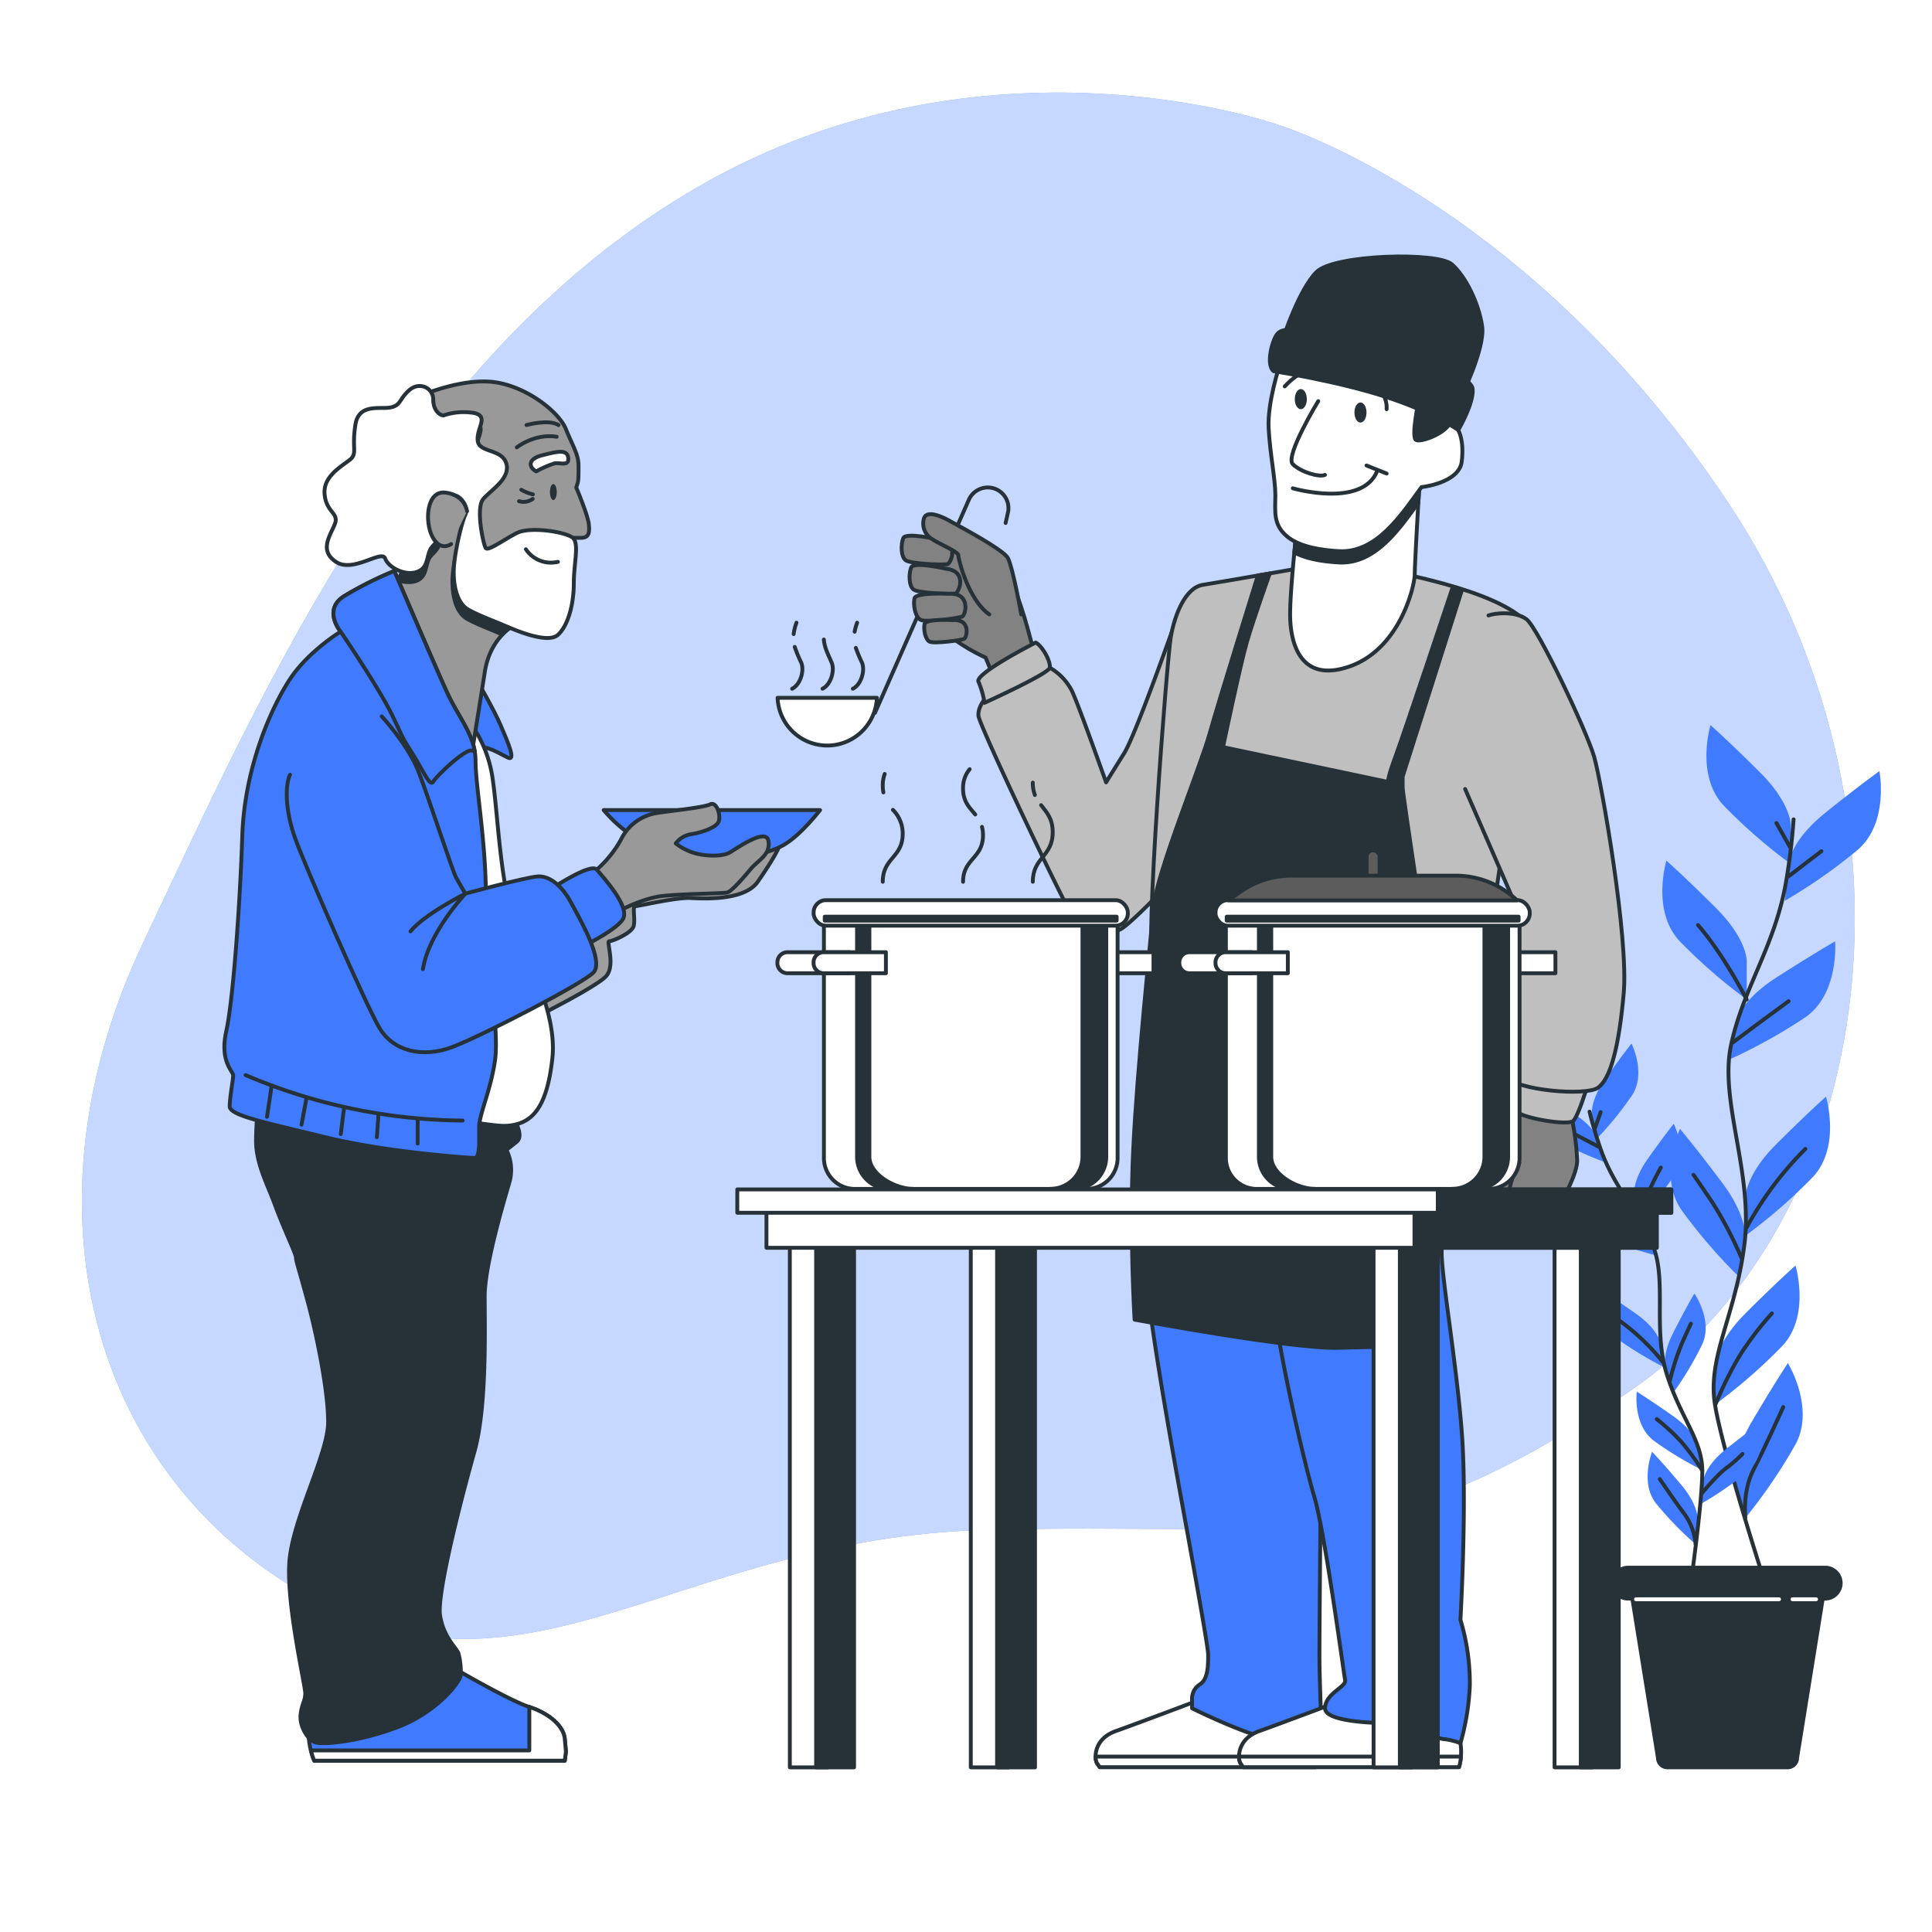 <svg class="animated" id="freepik_stories-charity" xmlns="http://www.w3.org/2000/svg" viewBox="0 0 500 500" version="1.1" xmlns:xlink="http://www.w3.org/1999/xlink" xmlns:svgjs="http://svgjs.com/svgjs"><style>svg#freepik_stories-charity:not(.animated) .animable {opacity: 0;}svg#freepik_stories-charity.animated #freepik--background-simple--inject-2 {animation: 6s Infinite  linear heartbeat;animation-delay: -0.5s;}svg#freepik_stories-charity.animated #freepik--Plants--inject-2 {animation: 1.5s Infinite  linear floating;animation-delay: 0s;}svg#freepik_stories-charity.animated #freepik--character-2--inject-2 {animation: 1.5s Infinite  linear floating;animation-delay: 0s;}svg#freepik_stories-charity.animated #freepik--Table--inject-2 {animation: 1.5s Infinite  linear floating;animation-delay: 0s;}svg#freepik_stories-charity.animated #freepik--character-1--inject-2 {animation: 1.5s Infinite  linear floating;animation-delay: 0s;}            @keyframes heartbeat {                0% {                    transform: scale(1);                }                10% {                    transform: scale(1.1);                }                30% {                    transform: scale(1);                }                40% {                    transform: scale(1);                }                50% {                    transform: scale(1.1);                }                60% {                    transform: scale(1);                }                100% {                    transform: scale(1);                }            }                    @keyframes floating {                0% {                    opacity: 1;                    transform: translateY(0px);                }                50% {                    transform: translateY(-10px);                }                100% {                    opacity: 1;                    transform: translateY(0px);                }            }        .animator-hidden { display: none; }</style><g id="freepik--background-simple--inject-2" class="animable animator-active" style="transform-origin: 250.604px 224.059px;"><path d="M330.8,32.3S255.14,5.4,180.87,48.23,69.12,176.09,36.94,244.2s-13.66,137.39,43,169,95.25-15,174.78-17.25S355.69,405,421.68,360.11s77.93-151,25.87-229.56S330.8,32.3,330.8,32.3Z" style="fill: rgb(64, 123, 255); transform-origin: 250.604px 224.059px;" id="el01dltkdwm2ht" class="animable"></path><g id="el8fojhvgpysq"><path d="M330.8,32.3S255.14,5.4,180.87,48.23,69.12,176.09,36.94,244.2s-13.66,137.39,43,169,95.25-15,174.78-17.25S355.69,405,421.68,360.11s77.93-151,25.87-229.56S330.8,32.3,330.8,32.3Z" style="fill: rgb(255, 255, 255); opacity: 0.7; transform-origin: 250.604px 224.059px;" class="animable"></path></g></g><g id="freepik--Plants--inject-2" class="animable" style="transform-origin: 441.435px 322.515px;"><path d="M463.46,213.49s0-5.62-7.86-13.48-12.92-12.36-12.92-12.36-3.93,12.92,3.37,20.79a138.13,138.13,0,0,0,17.41,15.16Z" style="fill: rgb(64, 123, 255); transform-origin: 452.542px 205.625px;" id="eldnmp3myjcql" class="animable"></path><path d="M452.05,248.57s0-5.62-7.86-13.48-12.92-12.36-12.92-12.36-3.93,12.92,3.37,20.78a137.71,137.71,0,0,0,17.41,15.17Z" style="fill: rgb(64, 123, 255); transform-origin: 441.132px 240.705px;" id="elu6mi263w5gd" class="animable"></path><path d="M463,223.06s.59-5.59,9.24-12.58,14.15-10.92,14.15-10.92,2.55,13.26-5.54,20.31a137.74,137.74,0,0,1-18.92,13.24Z" style="fill: rgb(64, 123, 255); transform-origin: 474.351px 216.335px;" id="elcqoygxf7yv5" class="animable"></path><path d="M449.18,264.48S450.36,259,459.7,253s15.22-9.38,15.22-9.38,1.13,13.46-7.65,19.62a138.08,138.08,0,0,1-20.21,11.18Z" style="fill: rgb(64, 123, 255); transform-origin: 461.014px 259.02px;" id="elqi2z1pdbif8" class="animable"></path><path d="M451.77,309.65s0-5.62,7.87-13.48,12.92-12.36,12.92-12.36,3.93,12.92-3.37,20.78a138.21,138.21,0,0,1-17.42,15.17Z" style="fill: rgb(64, 123, 255); transform-origin: 462.693px 301.785px;" id="el3hqbs7m143h" class="animable"></path><path d="M451.64,320.67s.8-5.56-5.86-14.46-11-14.06-11-14.06-5.72,12.22.39,21a137.64,137.64,0,0,0,15.08,17.49Z" style="fill: rgb(64, 123, 255); transform-origin: 442.01px 311.395px;" id="elqavcoxwcmc" class="animable"></path><path d="M443.89,353.35s0-5.62,7.86-13.48,12.92-12.36,12.92-12.36,3.93,12.92-3.37,20.78a138.64,138.64,0,0,1-17.41,15.17Z" style="fill: rgb(64, 123, 255); transform-origin: 454.808px 345.485px;" id="elrxfc500oq1" class="animable"></path><path d="M449.14,383s-1.42-5.44,4.19-15,9.37-15.23,9.37-15.23,7.08,11.5,2,21a138.51,138.51,0,0,1-13,19.08Z" style="fill: rgb(64, 123, 255); transform-origin: 457.757px 372.81px;" id="elu1qyjymwd0r" class="animable"></path><path d="M464.18,212.05A160.39,160.39,0,0,1,462,229.49c-3.11,16.06-10.88,26.42-14,40.93s5.82,33.19,3.43,51.82-9.64,29-7.57,41.43,12.95,46.1,12.95,46.1" style="fill: none; stroke: rgb(38, 50, 56); stroke-linecap: round; stroke-linejoin: round; transform-origin: 453.836px 310.91px;" id="el44tgccfpeo7" class="animable"></path><line x1="462.89" y1="226.79" x2="471.37" y2="220.29" style="fill: none; stroke: rgb(38, 50, 56); stroke-linecap: round; stroke-linejoin: round; transform-origin: 467.13px 223.54px;" id="eluhahcrgn8np" class="animable"></line><line x1="463.29" y1="219.3" x2="459.74" y2="212.99" style="fill: none; stroke: rgb(38, 50, 56); stroke-linecap: round; stroke-linejoin: round; transform-origin: 461.515px 216.145px;" id="elml9x9mlcrh" class="animable"></line><path d="M448.51,269.75s7.09-5.32,14.38-10.64" style="fill: none; stroke: rgb(38, 50, 56); stroke-linecap: round; stroke-linejoin: round; transform-origin: 455.7px 264.43px;" id="el5kjqmdux9av" class="animable"></path><path d="M452.05,258.68s-5.91-11.59-12.61-19.28" style="fill: none; stroke: rgb(38, 50, 56); stroke-linecap: round; stroke-linejoin: round; transform-origin: 445.745px 249.04px;" id="elq7vhqigu5d" class="animable"></path><path d="M452.05,317.64a87.79,87.79,0,0,1,15.18-20.3" style="fill: none; stroke: rgb(38, 50, 56); stroke-linecap: round; stroke-linejoin: round; transform-origin: 459.64px 307.49px;" id="eljxmfze8772f" class="animable"></path><path d="M450.67,325.52A98.84,98.84,0,0,0,443,310.94c-4.14-6.11-4.73-6.9-4.73-6.9" style="fill: none; stroke: rgb(38, 50, 56); stroke-linecap: round; stroke-linejoin: round; transform-origin: 444.47px 314.78px;" id="elgr1b4j6elhf" class="animable"></path><path d="M443.89,363.67a93.68,93.68,0,0,1,6.39-12.92,82.5,82.5,0,0,1,8.28-10.84" style="fill: none; stroke: rgb(38, 50, 56); stroke-linecap: round; stroke-linejoin: round; transform-origin: 451.225px 351.79px;" id="eleal743c86i9" class="animable"></path><path d="M451.7,392.75s-.83-6.73,2.13-12.44,6.3-13.21,7.68-16.16" style="fill: none; stroke: rgb(38, 50, 56); stroke-linecap: round; stroke-linejoin: round; transform-origin: 456.551px 378.45px;" id="el8jhnwjbj8s4" class="animable"></path><path d="M412,288.53s-.61-3.53,3.47-9.31,6.76-9.15,6.76-9.15,3.87,7.67.14,13.4a87.37,87.37,0,0,1-9.27,11.39Z" style="fill: rgb(64, 123, 255); transform-origin: 417.98px 282.465px;" id="el81kzytl8bit" class="animable"></path><path d="M422.94,309.28s-.61-3.52,3.46-9.3,6.76-9.15,6.76-9.15,3.87,7.67.15,13.39a87.61,87.61,0,0,1-9.28,11.4Z" style="fill: rgb(64, 123, 255); transform-origin: 428.916px 303.225px;" id="elnwlchkbemmc" class="animable"></path><path d="M413.32,294.47s-1-3.44-7.16-6.88-10.06-5.31-10.06-5.31-.16,8.59,5.68,12.13a88.13,88.13,0,0,0,13.3,6.25Z" style="fill: rgb(64, 123, 255); transform-origin: 405.59px 291.47px;" id="elzaq4c8gtiw9" class="animable"></path><path d="M426.46,319s-1.33-3.31-7.84-6.09-10.56-4.23-10.56-4.23.74,8.56,6.92,11.47a87.9,87.9,0,0,0,13.88,4.82Z" style="fill: rgb(64, 123, 255); transform-origin: 418.46px 316.825px;" id="el74xgu471yw3" class="animable"></path><path d="M429.74,347.56s-.61-3.53-6.39-7.6-9.45-6.35-9.45-6.35-1.06,8.53,4.37,12.67a89.21,89.21,0,0,0,12.57,7.62Z" style="fill: rgb(64, 123, 255); transform-origin: 422.328px 343.755px;" id="el1jfidl19771" class="animable"></path><path d="M431,354.45s-1.1-3.4,2.11-9.7,5.39-10,5.39-10,4.92,7,2,13.24a87.45,87.45,0,0,1-7.55,12.6Z" style="fill: rgb(64, 123, 255); transform-origin: 436.122px 347.67px;" id="eltubwd3iw4i" class="animable"></path><path d="M440.89,382.86s.41-3.55,5.95-7.95S455.9,368,455.9,368s1.55,8.45-3.64,12.89a88.11,88.11,0,0,1-12.1,8.33Z" style="fill: rgb(64, 123, 255); transform-origin: 448.138px 378.61px;" id="elo1sf8oixp8" class="animable"></path><path d="M439.43,374.1s-.61-3.52-6.4-7.6-9.44-6.34-9.44-6.34-1.06,8.52,4.37,12.66a87.54,87.54,0,0,0,12.57,7.62Z" style="fill: rgb(64, 123, 255); transform-origin: 432.018px 370.3px;" id="el2b1d9kqi09g" class="animable"></path><path d="M439.35,393.25s.3-3.57-4.26-9-7.53-8.54-7.53-8.54-3.18,8,1,13.36a88.28,88.28,0,0,0,10.23,10.56Z" style="fill: rgb(64, 123, 255); transform-origin: 432.878px 387.67px;" id="ela9pi7asd5n" class="animable"></path><path d="M411.37,287.7a102,102,0,0,0,3.24,10.7c3.7,9.74,9.69,15.39,13.22,24.15s-.05,21.44,3.47,32.87,9.2,17.13,9.25,25.15-3.12,30.32-3.12,30.32" style="fill: none; stroke: rgb(38, 50, 56); stroke-linecap: round; stroke-linejoin: round; transform-origin: 425.96px 349.295px;" id="ell4hu772714" class="animable"></path><line x1="413.77" y1="296.8" x2="407.75" y2="293.64" style="fill: none; stroke: rgb(38, 50, 56); stroke-linecap: round; stroke-linejoin: round; transform-origin: 410.76px 295.22px;" id="elkpbai76gvu" class="animable"></line><line x1="412.71" y1="292.15" x2="414.25" y2="287.81" style="fill: none; stroke: rgb(38, 50, 56); stroke-linecap: round; stroke-linejoin: round; transform-origin: 413.48px 289.98px;" id="el3k5ykcpha4y" class="animable"></line><path d="M427.46,322.18s-5-2.57-10.18-5.11" style="fill: none; stroke: rgb(38, 50, 56); stroke-linecap: round; stroke-linejoin: round; transform-origin: 422.37px 319.625px;" id="ele6wgzi8co2j" class="animable"></path><path d="M424,315.62a71.73,71.73,0,0,1,5.82-13.45" style="fill: none; stroke: rgb(38, 50, 56); stroke-linecap: round; stroke-linejoin: round; transform-origin: 426.91px 308.895px;" id="elwqrq5pj8e3l" class="animable"></path><path d="M430.43,352.6a55.75,55.75,0,0,0-11.72-11.09" style="fill: none; stroke: rgb(38, 50, 56); stroke-linecap: round; stroke-linejoin: round; transform-origin: 424.57px 347.055px;" id="el96uudsn8c4l" class="animable"></path><path d="M432.15,357.39a63.56,63.56,0,0,1,3.24-10c1.93-4.28,2.22-4.84,2.22-4.84" style="fill: none; stroke: rgb(38, 50, 56); stroke-linecap: round; stroke-linejoin: round; transform-origin: 434.88px 349.97px;" id="elcpzau0n28lt" class="animable"></path><path d="M440.28,386.66s4-4.89,6.47-6.72a34.42,34.42,0,0,0,4.2-3.66" style="fill: none; stroke: rgb(38, 50, 56); stroke-linecap: round; stroke-linejoin: round; transform-origin: 445.615px 381.47px;" id="ely04dx0na0t" class="animable"></path><path d="M440.55,380.57a60.71,60.71,0,0,0-5.41-7.41,52.51,52.51,0,0,0-6.37-5.89" style="fill: none; stroke: rgb(38, 50, 56); stroke-linecap: round; stroke-linejoin: round; transform-origin: 434.66px 373.92px;" id="eln0105p5z2yn" class="animable"></path><path d="M438.81,399.66a15.29,15.29,0,0,0-2.69-7.57c-2.47-3.27-5.38-7.6-6.57-9.3" style="fill: none; stroke: rgb(38, 50, 56); stroke-linecap: round; stroke-linejoin: round; transform-origin: 434.18px 391.225px;" id="ele979ekb095n" class="animable"></path><path d="M462.64,457.38H431.53a2.45,2.45,0,0,1-2.45-2.45L421.37,407h51.44l-7.72,47.93A2.45,2.45,0,0,1,462.64,457.38Z" style="fill: rgb(38, 50, 56); stroke: rgb(38, 50, 56); stroke-linecap: round; stroke-linejoin: round; transform-origin: 447.09px 432.19px;" id="elkqbbz5k10nl" class="animable"></path><path d="M472.36,413.71h-51a4,4,0,0,1-4-4h0a4,4,0,0,1,4-4h51a4,4,0,0,1,4,4h0A4,4,0,0,1,472.36,413.71Z" style="fill: rgb(38, 50, 56); stroke: rgb(38, 50, 56); stroke-linecap: round; stroke-linejoin: round; transform-origin: 446.86px 409.71px;" id="elu6azwq58oug" class="animable"></path><line x1="423.39" y1="413.89" x2="460.42" y2="413.89" style="fill: none; stroke: rgb(255, 255, 255); stroke-linecap: round; stroke-linejoin: round; transform-origin: 441.905px 413.89px;" id="elbxkqqjabl2d" class="animable"></line><line x1="463.9" y1="413.89" x2="470" y2="413.89" style="fill: none; stroke: rgb(255, 255, 255); stroke-linecap: round; stroke-linejoin: round; transform-origin: 466.95px 413.89px;" id="ellff00so9hlt" class="animable"></line></g><g id="freepik--character-2--inject-2" class="animable" style="transform-origin: 310.806px 261.859px;"><path d="M255.57,180.07s-2.6,2.6-2.34,5.2,22.36,49.15,24.7,52.53,9.1,4.42,12.23,2.6,15.34-14.82,15.34-14.82l-.61-66.66s-10.83,31-13.95,36-4.69,7.55-4.69,7.55-7-19.77-8.84-23.67a14.62,14.62,0,0,0-5.72-6Z" style="fill: rgb(191, 191, 191); stroke: rgb(38, 50, 56); stroke-linecap: round; stroke-linejoin: round; transform-origin: 279.356px 200.103px;" id="el6qayreh63vk" class="animable"></path><path d="M310.28,440s-15.61,5.9-21.51,8-5.55,7.29-4.86,8.33l.7,1h55.86a14.71,14.71,0,0,0-.35-9C338.39,443.15,310.28,440,310.28,440Z" style="fill: rgb(255, 255, 255); stroke: rgb(38, 50, 56); stroke-linecap: round; stroke-linejoin: round; transform-origin: 312.276px 448.665px;" id="elgkr1fu3dnaq" class="animable"></path><path d="M341,454.6H283.55a3.45,3.45,0,0,0,.36,1.74l.7,1h55.86A11.43,11.43,0,0,0,341,454.6Z" style="fill: rgb(255, 255, 255); stroke: rgb(38, 50, 56); stroke-linecap: round; stroke-linejoin: round; transform-origin: 312.272px 455.97px;" id="elxpt0lhl6gce" class="animable"></path><path d="M298.48,249.54s-3.81,37.82-3.81,57.25,6.94,57.95,9,69.75,9,48.92,9,51.69,0,6.25-2.08,7.64a4.41,4.41,0,0,0-2.08,4.16v2.08s16.65,8.33,23.94,8.68a61.53,61.53,0,0,0,9.71,0s-.69-15.62-.69-22.21.35-53.78.69-61.07,1.74-59.68,3.13-74.25,5.55-39.55,5.55-39.55l-51-8.33Z" style="fill: rgb(64, 123, 255); stroke: rgb(38, 50, 56); stroke-linecap: round; stroke-linejoin: round; transform-origin: 322.755px 348.181px;" id="elwzyj8p4lqvh" class="animable"></path><path d="M347.41,440s-15.62,5.9-21.51,8-5.56,7.29-4.86,8.33l.69,1h55.86a14.75,14.75,0,0,0-.34-9C375.51,443.15,347.41,440,347.41,440Z" style="fill: rgb(255, 255, 255); stroke: rgb(38, 50, 56); stroke-linecap: round; stroke-linejoin: round; transform-origin: 349.401px 448.665px;" id="elkjgitczqw58" class="animable"></path><path d="M378.08,454.6H320.67a3.54,3.54,0,0,0,.37,1.74l.69,1h55.86A10.86,10.86,0,0,0,378.08,454.6Z" style="fill: rgb(255, 255, 255); stroke: rgb(38, 50, 56); stroke-linecap: round; stroke-linejoin: round; transform-origin: 349.373px 455.97px;" id="elb834wpy3l7" class="animable"></path><path d="M328.32,254.05s.35,53.09,0,68.7,9,55.17,11.8,64.54,7.63,45.8,8,47.54-5.2,3.47-5.2,7.28,15.26,3.82,15.26,3.82,14.23,4.16,15.62,4.16a17.11,17.11,0,0,1,4.16,1.05,64.12,64.12,0,0,0,2.43-14.92,56.66,56.66,0,0,0-2.43-17s1.74-30.53.35-48.57-5.21-39.9-5.21-46.5,3.82-18.73,5.56-32.27,2.42-33.31,2.42-37.47-52-5.2-52-5.2Z" style="fill: rgb(64, 123, 255); stroke: rgb(38, 50, 56); stroke-linecap: round; stroke-linejoin: round; transform-origin: 354.695px 350.175px;" id="elqwc8iyw4j2d" class="animable"></path><path d="M341.51,146.15s-25.68,4.51-30.19,5.2S304,159,303,164.88s-6.94,82.58-4.52,84.66,67.66,9,74.95,9.37,9.72.7,10.41-4.51,11.29-79.68,13.29-86.47c3.46-11.79-27.86-18-35.15-19.7S341.51,146.15,341.51,146.15Z" style="fill: rgb(191, 191, 191); stroke: rgb(38, 50, 56); stroke-linecap: round; stroke-linejoin: round; transform-origin: 347.65px 202.622px;" id="el8wolppvovzx" class="animable"></path><path d="M376,151.85s-12.65,38-14.73,43.57-2.09,6.93-2.09,6.93l-42.67-9s4.51-21.51,6.24-27.41,5.87-17.53,5.87-17.53l-3.09.53s-10.06,32.27-12.49,40.94S299.18,226.3,298.48,235s-4.16,40.94-5.2,62.46.35,44.06.35,44.06,40.59,7.63,52.74,7.29,19.77-.35,19.77-.35-1-41.29.35-54.47,5.9-37.48,5.9-37.48l11.1-.69.35-1.39-13.53-1S363,205.48,363,203.74V201l15.31-48.19Z" style="fill: rgb(38, 50, 56); stroke: rgb(38, 50, 56); stroke-linecap: round; stroke-linejoin: round; transform-origin: 338.367px 248.616px;" id="elu0cefqb278b" class="animable"></path><path d="M392.22,285.33s-8,11.45-8.59,13.36,1.27,9.87,1.27,12.41,3.18,2.55,3.18,2.55-1.59,4.13.32,5.73,10.18,1.27,11.77-1.6,8-12.72,8-17.5a67.22,67.22,0,0,0-1.59-11.77Z" style="fill: rgb(130, 130, 130); stroke: rgb(38, 50, 56); stroke-linecap: round; stroke-linejoin: round; transform-origin: 395.842px 302.833px;" id="elc5n89k8sxua" class="animable"></path><path d="M388.08,313.65s2.55-2.23,2.55-5.09,2.54-7.64,2.54-7.64" style="fill: none; stroke: rgb(38, 50, 56); stroke-linecap: round; stroke-linejoin: round; transform-origin: 390.625px 307.285px;" id="eliij4ad8lppm" class="animable"></path><path d="M392.86,278c-.32.95-2.55,7.64-.64,9.55s13.68,3.81,14.95,2.54,3.5-8.59,3.5-8.59Z" style="fill: rgb(191, 191, 191); stroke: rgb(38, 50, 56); stroke-linecap: round; stroke-linejoin: round; transform-origin: 401.063px 284.251px;" id="el90zh5o8w8o6" class="animable"></path><path d="M379.17,204.19l12.73,29.27s-4.14,41.69-1.91,45.19,20.37,5.09,23.55,2.86,5.41-10.18,6.68-24.5-5.73-54.41-7.64-61.1S398,162.5,395.08,160.28s-8.27-1.6-9.86-1" style="fill: rgb(191, 191, 191); stroke: rgb(38, 50, 56); stroke-linecap: round; stroke-linejoin: round; transform-origin: 399.771px 220.629px;" id="eld6p176g95q" class="animable"></path><path d="M266.85,166s-2.87-11.45-5.41-15.91-19.41-10.5-21.32-10.5-1.27,4.14-1.27,8,.63,10.5,4.77,14.95,11.45,7.64,11.45,7.64l2.23,5.41,11.46-6.05Z" style="fill: rgb(130, 130, 130); stroke: rgb(38, 50, 56); stroke-linecap: round; stroke-linejoin: round; transform-origin: 253.753px 157.59px;" id="el0bytimr8tbf6" class="animable"></path><path d="M260.25,135.34l.6-2.66a5.34,5.34,0,0,0-4.23-6.43h0a5.36,5.36,0,0,0-5.89,3.1l-24.29,55.14" style="fill: none; stroke: rgb(38, 50, 56); stroke-linecap: round; stroke-linejoin: round; transform-origin: 243.711px 155.324px;" id="elrwpxqycit6l" class="animable"></path><path d="M201.24,180.59a12.86,12.86,0,0,0,25.7,0Z" style="fill: rgb(255, 255, 255); stroke: rgb(38, 50, 56); stroke-linecap: round; stroke-linejoin: round; transform-origin: 214.09px 186.766px;" id="eldm9pdbbxfrh" class="animable"></path><path d="M205.4,164.1a13.28,13.28,0,0,1,.73-2.95" style="fill: none; stroke: rgb(38, 50, 56); stroke-linecap: round; stroke-linejoin: round; transform-origin: 205.765px 162.625px;" id="eltzsl989h5of" class="animable"></path><path d="M205,178.24c2.19-1.07,3.24-4.81,2.33-6.82a33.68,33.68,0,0,1-1.65-4" style="fill: none; stroke: rgb(38, 50, 56); stroke-linecap: round; stroke-linejoin: round; transform-origin: 206.329px 172.83px;" id="eloz6bjxh0dm9" class="animable"></path><path d="M212.87,178.24c2.2-1.07,3.24-4.81,2.34-6.82-1.11-2.45-1.88-4.09-2-5.91" style="fill: none; stroke: rgb(38, 50, 56); stroke-linecap: round; stroke-linejoin: round; transform-origin: 214.202px 171.875px;" id="elq1669hg4t6" class="animable"></path><path d="M221.18,163.49a14.14,14.14,0,0,1,.64-2.34" style="fill: none; stroke: rgb(38, 50, 56); stroke-linecap: round; stroke-linejoin: round; transform-origin: 221.5px 162.32px;" id="elz97dtlsuig9" class="animable"></path><path d="M220.72,178.24c2.19-1.07,3.24-4.81,2.33-6.82a35.62,35.62,0,0,1-1.56-3.75" style="fill: none; stroke: rgb(38, 50, 56); stroke-linecap: round; stroke-linejoin: round; transform-origin: 222.049px 172.955px;" id="el0uqhdqkz31ej" class="animable"></path><path d="M242.66,139.59s-8.27-1.91-8.9-.32-.64,4.78.63,5.73,9.87,1.27,10.82,1S248.4,140.16,242.66,139.59Z" style="fill: rgb(130, 130, 130); stroke: rgb(38, 50, 56); stroke-linecap: round; stroke-linejoin: round; transform-origin: 239.894px 142.365px;" id="elk2aa2of1cwk" class="animable"></path><path d="M244.72,147.17s-8.27-1.91-8.91-.31-.64,4.77.64,5.72,9.86,1.28,10.82,1S250.46,147.74,244.72,147.17Z" style="fill: rgb(130, 130, 130); stroke: rgb(38, 50, 56); stroke-linecap: round; stroke-linejoin: round; transform-origin: 241.949px 149.949px;" id="elw95kdmk5mu" class="animable"></path><path d="M245.5,153.68s-8.48-.48-8.84,1.2.18,4.81,1.6,5.54,9.94-.42,10.82-.9S251.25,153.27,245.5,153.68Z" style="fill: rgb(130, 130, 130); stroke: rgb(38, 50, 56); stroke-linecap: round; stroke-linejoin: round; transform-origin: 243.204px 157.136px;" id="elpssrmh2xspp" class="animable"></path><path d="M246.56,160.48s-7-.4-7.29,1,.15,4,1.32,4.58,8.21-.35,8.94-.74S251.31,160.13,246.56,160.48Z" style="fill: rgb(130, 130, 130); stroke: rgb(38, 50, 56); stroke-linecap: round; stroke-linejoin: round; transform-origin: 244.676px 163.336px;" id="els21vqlrnjy" class="animable"></path><path d="M264.3,159s-2.23-12.41-3.5-14.63-12.73-8.28-15-9.55-6-2.86-6.69-.64a4.71,4.71,0,0,0,2.23,5.41c1.91,1.28,6.68,3.18,6.68,4.14s2.55,11.45,8,15.27" style="fill: rgb(130, 130, 130); stroke: rgb(38, 50, 56); stroke-linecap: round; stroke-linejoin: round; transform-origin: 251.614px 146.035px;" id="elby8fba9tiqr" class="animable"></path><path d="M268.05,166.29s-15.86,8.06-14.82,10.14a22.89,22.89,0,0,1,1.56,5.46s16.64-7.54,16.9-9.1S269.87,167.33,268.05,166.29Z" style="fill: rgb(191, 191, 191); stroke: rgb(38, 50, 56); stroke-linecap: round; stroke-linejoin: round; transform-origin: 262.447px 174.09px;" id="elsl6n99fmhyk" class="animable"></path><path d="M335.61,136.78s-1.73,15.61-1.73,22.2S336,177,349.14,172.52s17-20.82,17-24,1.39-26.37,1.39-26.37-9.37,10.07-17,12.49A47.8,47.8,0,0,1,335.61,136.78Z" style="fill: rgb(255, 255, 255); stroke: rgb(38, 50, 56); stroke-linecap: round; stroke-linejoin: round; transform-origin: 350.705px 147.842px;" id="el0bfftut2drn" class="animable"></path><path d="M350.53,134.69a47.8,47.8,0,0,1-14.92,2.09s-.29,2.64-.64,6.2c3.39,1.82,8,2.39,11.53,2.58,9.32.53,15.6-8.56,20.57-15.46.26-4.43.46-7.9.46-7.9S358.16,132.27,350.53,134.69Z" style="fill: rgb(38, 50, 56); stroke: rgb(38, 50, 56); stroke-linecap: round; stroke-linejoin: round; transform-origin: 351.25px 133.891px;" id="elc0jqsgmbifl" class="animable"></path><path d="M332.11,87.41s4.05-12.43,8.58-17,31.35-5.28,35.06-2,7,10.29,7.83,16.06-5.77,19-5.77,19Z" style="fill: rgb(38, 50, 56); stroke: rgb(38, 50, 56); stroke-linecap: round; stroke-linejoin: round; transform-origin: 357.881px 84.924px;" id="ela4vms0439pt" class="animable"></path><path d="M331.1,94.79s-3.12,9.37-2.78,16,1.74,13.19,1.74,17.35-.69,7.64,3.12,10.76c3.38,2.76,9.12,3.5,13.32,3.74,9.83.55,16.28-9.6,21.38-16.58,0,0,9.71-1,10.41-6.59s-.89-8.13-.89-8.13l.41-7.83S345.33,87.51,331.1,94.79Z" style="fill: rgb(255, 255, 255); stroke: rgb(38, 50, 56); stroke-linecap: round; stroke-linejoin: round; transform-origin: 353.381px 117.776px;" id="eluogikoh8lt" class="animable"></path><path d="M367.19,103.47s-2.09,9.71-.7,10.41,8.68-2.09,9-5.21S372,103.12,367.19,103.47Z" style="fill: rgb(38, 50, 56); stroke: rgb(38, 50, 56); stroke-linecap: round; stroke-linejoin: round; transform-origin: 370.761px 108.713px;" id="elu2886htyr8" class="animable"></path><path d="M329.61,96.06s16.07,2.47,28.84,6.59,18.95,8.65,18.95,8.65,4.12-7,3.71-10.71S363,90.29,348.56,87.41s-16.89-2.48-18.12-.83S327.55,94.41,329.61,96.06Z" style="fill: rgb(38, 50, 56); stroke: rgb(38, 50, 56); stroke-linecap: round; stroke-linejoin: round; transform-origin: 354.887px 98.296px;" id="elcfgbq2589mv" class="animable"></path><path d="M341.16,103.81s-8.67,14.23-6.59,16.31,6.94,3.47,8.33,2.78" style="fill: none; stroke: rgb(38, 50, 56); stroke-linecap: round; stroke-linejoin: round; transform-origin: 338.574px 113.444px;" id="elvcng8w17aqn" class="animable"></path><path d="M334.57,126.37s18,5.2,21.86-4.51" style="fill: none; stroke: rgb(38, 50, 56); stroke-linecap: round; stroke-linejoin: round; transform-origin: 345.5px 124.81px;" id="elbj34b8ospng" class="animable"></path><line x1="353.65" y1="120.47" x2="358.86" y2="122.55" style="fill: none; stroke: rgb(38, 50, 56); stroke-linecap: round; stroke-linejoin: round; transform-origin: 356.255px 121.51px;" id="el161ajtsm121" class="animable"></line><ellipse cx="352.09" cy="106.76" rx="1.56" ry="2.6" style="fill: rgb(38, 50, 56); transform-origin: 352.09px 106.76px;" id="el0ip4lntcdvfr" class="animable"></ellipse><path d="M338.21,103.29c0,1.44-.7,2.61-1.56,2.61s-1.56-1.17-1.56-2.61.7-2.6,1.56-2.6S338.21,101.86,338.21,103.29Z" style="fill: rgb(38, 50, 56); transform-origin: 336.65px 103.295px;" id="el93uevmzz4gn" class="animable"></path><path d="M350.53,98.61s8.67.35,8.33,7.29" style="fill: none; stroke: rgb(38, 50, 56); stroke-linecap: round; stroke-linejoin: round; transform-origin: 354.7px 102.255px;" id="el7eehwh3owm7" class="animable"></path><path d="M339.08,96.53S337,95.14,332.49,100" style="fill: none; stroke: rgb(38, 50, 56); stroke-linecap: round; stroke-linejoin: round; transform-origin: 335.785px 98.173px;" id="el266gz222alq" class="animable"></path></g><g id="freepik--Table--inject-2" class="animable" style="transform-origin: 311.67px 328.23px;"><rect x="204.41" y="316.13" width="9.82" height="141.26" style="fill: rgb(255, 255, 255); stroke: rgb(38, 50, 56); stroke-linecap: round; stroke-linejoin: round; transform-origin: 209.32px 386.76px;" id="eloa9vo4cf41n" class="animable"></rect><rect x="211.21" y="316.13" width="9.82" height="141.26" style="fill: rgb(38, 50, 56); stroke: rgb(38, 50, 56); stroke-linecap: round; stroke-linejoin: round; transform-origin: 216.12px 386.76px;" id="el9z8fvrgzzyo" class="animable"></rect><rect x="251.24" y="316.13" width="9.82" height="141.26" style="fill: rgb(255, 255, 255); stroke: rgb(38, 50, 56); stroke-linecap: round; stroke-linejoin: round; transform-origin: 256.15px 386.76px;" id="elvta9wi3cvm" class="animable"></rect><rect x="258.04" y="316.13" width="9.82" height="141.26" style="fill: rgb(38, 50, 56); stroke: rgb(38, 50, 56); stroke-linecap: round; stroke-linejoin: round; transform-origin: 262.95px 386.76px;" id="el8x2pn9wzkbb" class="animable"></rect><rect x="355.48" y="316.13" width="9.82" height="141.26" style="fill: rgb(255, 255, 255); stroke: rgb(38, 50, 56); stroke-linecap: round; stroke-linejoin: round; transform-origin: 360.39px 386.76px;" id="elgetukbj0p69" class="animable"></rect><rect x="362.28" y="316.13" width="9.82" height="141.26" style="fill: rgb(38, 50, 56); stroke: rgb(38, 50, 56); stroke-linecap: round; stroke-linejoin: round; transform-origin: 367.19px 386.76px;" id="elv22qn3hdgu8" class="animable"></rect><rect x="402.32" y="316.13" width="9.82" height="141.26" style="fill: rgb(255, 255, 255); stroke: rgb(38, 50, 56); stroke-linecap: round; stroke-linejoin: round; transform-origin: 407.23px 386.76px;" id="el5uiw14tuhgr" class="animable"></rect><rect x="409.11" y="316.13" width="9.82" height="141.26" style="fill: rgb(38, 50, 56); stroke: rgb(38, 50, 56); stroke-linecap: round; stroke-linejoin: round; transform-origin: 414.02px 386.76px;" id="elvuh2g9oe62" class="animable"></rect><rect x="198.36" y="310.84" width="230.39" height="12.09" style="fill: rgb(255, 255, 255); stroke: rgb(38, 50, 56); stroke-linecap: round; stroke-linejoin: round; transform-origin: 313.555px 316.885px;" id="elecx5qfgn68n" class="animable"></rect><rect x="366.06" y="310.84" width="62.7" height="12.09" style="fill: rgb(38, 50, 56); stroke: rgb(38, 50, 56); stroke-linecap: round; stroke-linejoin: round; transform-origin: 397.41px 316.885px;" id="el5bexitd7i99" class="animable"></rect><rect x="190.81" y="307.82" width="241.72" height="6.04" style="fill: rgb(255, 255, 255); stroke: rgb(38, 50, 56); stroke-linecap: round; stroke-linejoin: round; transform-origin: 311.67px 310.84px;" id="el1w9cmzqp7o3" class="animable"></rect><rect x="372.1" y="307.82" width="60.43" height="6.04" style="fill: rgb(38, 50, 56); stroke: rgb(38, 50, 56); stroke-linecap: round; stroke-linejoin: round; transform-origin: 402.315px 310.84px;" id="elqyc9aiu1pj" class="animable"></rect><g id="elkue5i1rpuxd"><path d="M282.42,246.43h16.1a0,0,0,0,1,0,0v5.44a0,0,0,0,1,0,0h-16.1a2.62,2.62,0,0,1-2.62-2.62V249A2.62,2.62,0,0,1,282.42,246.43Z" style="fill: rgb(255, 255, 255); stroke: rgb(38, 50, 56); stroke-linecap: round; stroke-linejoin: round; transform-origin: 289.16px 249.15px; transform: rotate(180deg);" class="animable"></path></g><path d="M213.23,235.61h76a0,0,0,0,1,0,0v64.08a8,8,0,0,1-8,8h-60a8,8,0,0,1-8-8V235.61A0,0,0,0,1,213.23,235.61Z" style="fill: rgb(255, 255, 255); stroke: rgb(38, 50, 56); stroke-linecap: round; stroke-linejoin: round; transform-origin: 251.23px 271.65px;" id="el0096lulmnq5z4" class="animable"></path><path d="M280.14,235.61v63.76a8.3,8.3,0,0,1-8.3,8.3H278a8.31,8.31,0,0,0,8.3-8.3V235.61Z" style="fill: rgb(38, 50, 56); stroke: rgb(38, 50, 56); stroke-linecap: round; stroke-linejoin: round; transform-origin: 279.07px 271.64px;" id="elsfaen6vw8d" class="animable"></path><path d="M225,235.61v63.76c0,4.58,6.65,8.3,11.23,8.3h-6.12a8.31,8.31,0,0,1-8.31-8.3V235.61Z" style="fill: rgb(38, 50, 56); stroke: rgb(38, 50, 56); stroke-linecap: round; stroke-linejoin: round; transform-origin: 229.015px 271.64px;" id="elppa4lvfdruk" class="animable"></path><rect x="210.56" y="232.96" width="81.32" height="6.61" rx="3.18" style="fill: rgb(255, 255, 255); stroke: rgb(38, 50, 56); stroke-linecap: round; stroke-linejoin: round; transform-origin: 251.22px 236.265px;" id="elfrkmuiz58ro" class="animable"></rect><path d="M203.81,246.43h16.1a0,0,0,0,1,0,0v5.44a0,0,0,0,1,0,0h-16.1a2.62,2.62,0,0,1-2.62-2.62V249A2.62,2.62,0,0,1,203.81,246.43Z" style="fill: rgb(255, 255, 255); stroke: rgb(38, 50, 56); stroke-linecap: round; stroke-linejoin: round; transform-origin: 210.55px 249.15px;" id="el90x8961y94u" class="animable"></path><path d="M213.17,246.43h16.1a0,0,0,0,1,0,0v5.44a0,0,0,0,1,0,0h-16.1a2.62,2.62,0,0,1-2.62-2.62V249A2.62,2.62,0,0,1,213.17,246.43Z" style="fill: rgb(255, 255, 255); stroke: rgb(38, 50, 56); stroke-linecap: round; stroke-linejoin: round; transform-origin: 219.91px 249.15px;" id="elj0n6b0vhqja" class="animable"></path><rect x="213.44" y="237.24" width="75.55" height="1.02" style="fill: rgb(38, 50, 56); stroke: rgb(38, 50, 56); stroke-linecap: round; stroke-linejoin: round; transform-origin: 251.215px 237.75px;" id="els45l3hciyl" class="animable"></rect><path d="M252.39,210.78c-1.45-1.77-3.15-3.25-3.15-6.71a7.55,7.55,0,0,1,1.71-5" style="fill: none; stroke: rgb(38, 50, 56); stroke-linecap: round; stroke-linejoin: round; transform-origin: 250.814px 204.925px;" id="elvleaho4jzuh" class="animable"></path><path d="M249.24,228.2c0-6,5.16-6,5.16-12.06a8.59,8.59,0,0,0-.26-2.14" style="fill: none; stroke: rgb(38, 50, 56); stroke-linecap: round; stroke-linejoin: round; transform-origin: 251.82px 221.1px;" id="elkargipjp53" class="animable"></path><path d="M267.83,205.74a8.72,8.72,0,0,1-.54-3.2" style="fill: none; stroke: rgb(38, 50, 56); stroke-linecap: round; stroke-linejoin: round; transform-origin: 267.559px 204.14px;" id="elwp58zim90xi" class="animable"></path><path d="M267.29,228.2c0-6.41,5.15-6.41,5.15-12.83,0-3.58-1.6-5.16-3-7" style="fill: none; stroke: rgb(38, 50, 56); stroke-linecap: round; stroke-linejoin: round; transform-origin: 269.865px 218.285px;" id="elwe8bu55z9nd" class="animable"></path><path d="M228.62,205.07a9.46,9.46,0,0,1-.16-1.77,8.41,8.41,0,0,1,.5-3" style="fill: none; stroke: rgb(38, 50, 56); stroke-linecap: round; stroke-linejoin: round; transform-origin: 228.709px 202.685px;" id="ele7jw19fbggc" class="animable"></path><path d="M228.46,228.2c0-6.22,5.16-6.22,5.16-12.44a8.67,8.67,0,0,0-2.53-6.17" style="fill: none; stroke: rgb(38, 50, 56); stroke-linecap: round; stroke-linejoin: round; transform-origin: 231.04px 218.895px;" id="elq2xqildsdoj" class="animable"></path><g id="elvpqhk0kcm3j"><path d="M386.44,246.43h16.1a0,0,0,0,1,0,0v5.44a0,0,0,0,1,0,0h-16.1a2.62,2.62,0,0,1-2.62-2.62V249A2.62,2.62,0,0,1,386.44,246.43Z" style="fill: rgb(255, 255, 255); stroke: rgb(38, 50, 56); stroke-linecap: round; stroke-linejoin: round; transform-origin: 393.18px 249.15px; transform: rotate(180deg);" class="animable"></path></g><path d="M317.26,235.61h76a0,0,0,0,1,0,0v64.08a8,8,0,0,1-8,8h-60a8,8,0,0,1-8-8V235.61A0,0,0,0,1,317.26,235.61Z" style="fill: rgb(255, 255, 255); stroke: rgb(38, 50, 56); stroke-linecap: round; stroke-linejoin: round; transform-origin: 355.26px 271.65px;" id="elhvctthwjau" class="animable"></path><path d="M384.17,235.61v63.76a8.31,8.31,0,0,1-8.31,8.3H382a8.3,8.3,0,0,0,8.3-8.3V235.61Z" style="fill: rgb(38, 50, 56); stroke: rgb(38, 50, 56); stroke-linecap: round; stroke-linejoin: round; transform-origin: 383.08px 271.64px;" id="el4aehkc2ffei" class="animable"></path><path d="M329,235.61v63.76c0,4.58,6.64,8.3,11.23,8.3h-6.13a8.31,8.31,0,0,1-8.3-8.3V235.61Z" style="fill: rgb(38, 50, 56); stroke: rgb(38, 50, 56); stroke-linecap: round; stroke-linejoin: round; transform-origin: 333.015px 271.64px;" id="eltntx0ovqkwa" class="animable"></path><rect x="314.58" y="232.96" width="81.32" height="6.61" rx="3.18" style="fill: rgb(255, 255, 255); stroke: rgb(38, 50, 56); stroke-linecap: round; stroke-linejoin: round; transform-origin: 355.24px 236.265px;" id="el18tv2y7rbke" class="animable"></rect><path d="M307.83,246.43h16.1a0,0,0,0,1,0,0v5.44a0,0,0,0,1,0,0h-16.1a2.62,2.62,0,0,1-2.62-2.62V249A2.62,2.62,0,0,1,307.83,246.43Z" style="fill: rgb(255, 255, 255); stroke: rgb(38, 50, 56); stroke-linecap: round; stroke-linejoin: round; transform-origin: 314.57px 249.15px;" id="elp0itlquzlfa" class="animable"></path><path d="M317.19,246.43h16.1a0,0,0,0,1,0,0v5.44a0,0,0,0,1,0,0h-16.1a2.62,2.62,0,0,1-2.62-2.62V249A2.62,2.62,0,0,1,317.19,246.43Z" style="fill: rgb(255, 255, 255); stroke: rgb(38, 50, 56); stroke-linecap: round; stroke-linejoin: round; transform-origin: 323.93px 249.15px;" id="eluw7a7q9cbng" class="animable"></path><rect x="317.47" y="237.24" width="75.55" height="1.02" style="fill: rgb(38, 50, 56); stroke: rgb(38, 50, 56); stroke-linecap: round; stroke-linejoin: round; transform-origin: 355.245px 237.75px;" id="eloq2wt6s2cpk" class="animable"></rect><rect x="353.68" y="220.08" width="3.36" height="7.85" rx="1.62" style="fill: rgb(92, 92, 92); stroke: rgb(38, 50, 56); stroke-linecap: round; stroke-linejoin: round; transform-origin: 355.36px 224.005px;" id="elx76l5h0nil9" class="animable"></rect><path d="M317.88,233l3.24-2.26a22.78,22.78,0,0,1,13.06-4.12h42.6A22.78,22.78,0,0,1,392.59,233H317.88Z" style="fill: rgb(92, 92, 92); stroke: rgb(38, 50, 56); stroke-linecap: round; stroke-linejoin: round; transform-origin: 355.235px 229.81px;" id="elja8n5d1srws" class="animable"></path></g><g id="freepik--character-1--inject-2" class="animable" style="transform-origin: 135.15px 277.205px;"><path d="M123.66,176.49s4.15,7.11,5.92,11.25,4.15,9.48,1.78,8.29-4.74-2.66-6.81-2.66-2.66,2.37-3.55.59S123.66,176.49,123.66,176.49Z" style="fill: rgb(64, 123, 255); stroke: rgb(38, 50, 56); stroke-linecap: round; stroke-linejoin: round; transform-origin: 126.606px 186.345px;" id="elk6xs642gojn" class="animable"></path><path d="M117.45,431.71S131.66,440,137,441.78s8.88,5,9.17,8.29l.3,3.25-.3,2.37H81.32a20.42,20.42,0,0,1-1.48-7.7c0-4.44,2.37-5.33,3.56-8S113,429.64,113,429.64Z" style="fill: rgb(64, 123, 255); stroke: rgb(38, 50, 56); stroke-linecap: round; stroke-linejoin: round; transform-origin: 113.155px 442.665px;" id="elshq83gbo7us" class="animable"></path><path d="M80.46,453a17.62,17.62,0,0,0,.86,2.66h64.84l.3-2.37-.3-3.25c-.29-3.26-3.84-6.52-9.17-8.29V453Z" style="fill: rgb(255, 255, 255); stroke: rgb(38, 50, 56); stroke-linecap: round; stroke-linejoin: round; transform-origin: 113.46px 448.705px;" id="el7bv0dr5896" class="animable"></path><path d="M133.43,290.48s2.08,3.55.3,5-2.67,2.08-2.67,2.08a11.72,11.72,0,0,1,.89,8c-1.18,4.15-6.51,21.61-6.51,29.9s.59,28.72-2.67,40.27-9.77,36.71-8.88,42.34,4.15,8.29,4.74,9.77a17.38,17.38,0,0,1,.59,5.63c0,1.77-6.22,9.77-16.58,13.61s-19,4.45-21,3.85-4.14-4.14-3.85-7.1S79,440.3,79,438.22s-4.74-22.2-4.15-33.45,10.07-28.43,10.07-36.72-3-22.79-5.33-31.38-3-10.36-3-11.25-3.26-7.7-5.33-13.33-5-10.95-5-16.87a91.28,91.28,0,0,1,.89-11.84l2.67-6.81s61.28,8.58,62.17,8.58S133.43,290.48,133.43,290.48Z" style="fill: rgb(38, 50, 56); stroke: rgb(38, 50, 56); stroke-linecap: round; stroke-linejoin: round; transform-origin: 100.355px 363.85px;" id="elvd2h0n9ac0j" class="animable"></path><path d="M138.66,263.23s15.63-7.81,18.17-10.56,0-9.08.84-9.08,5.91-2.11,6.34-4-.43-5.07.42-5.07,10.56-2.32,14.36-2.11,13.94.63,17.32-4.22S202,219.1,202,217.83s-1-1.63-3.15-.18-19.87,1.87-24.73,1.87-6.75-.64-8.87,1-10.13,9.72-11.19,9.72-4.43-.42-6.33,1.69a8.13,8.13,0,0,0-5.07-1.27c-2.54.42-14.15,6.76-14.15,6.76Z" style="fill: rgb(158, 158, 158); stroke: rgb(38, 50, 56); stroke-linecap: round; stroke-linejoin: round; transform-origin: 165.255px 239.97px;" id="el63cuzo9ogr6" class="animable"></path><path d="M123.07,189.22a13.51,13.51,0,0,1,.72,1.16,32.49,32.49,0,0,1,3.72,11.28c1.19,8,1.78,22.8,4.44,33.16s12.44,26.05,11,39.08-5.33,17.17-12.14,17.47-54.48-9.77-61.58-11.84-8.59-.89-8-7.7,8-31.39,8.29-40.27-6.22-28.42,3-42.63,19.25-23.69,24.87-22.5S119.22,178.86,123.07,189.22Z" style="fill: rgb(255, 255, 255); stroke: rgb(38, 50, 56); stroke-linecap: round; stroke-linejoin: round; transform-origin: 102.103px 228.853px;" id="elj5p3g3dosng" class="animable"></path><path d="M109.45,102.18s10.36-4.44,18.65-3.26,16.58,7.7,18.36,12.14,3.26,6.51,3.26,9.47,0,3.85-.3,4.74l-.29.89s3,7.11,3.25,9.47,0,3.56-2.07,3.56h-2.07s-2.67,17.76-5,19.83-9.47,2.37-9.47,2.37-6.81,3-8.29,12.44-3.26,20.43-3.26,20.43-15.1-27.54-16.87-33.46-2.67-10.07-2.67-10.07a21.19,21.19,0,0,0,3-9.17c.3-5-6.22-15.7-4.44-25.76S109.45,102.18,109.45,102.18Z" style="fill: rgb(153, 153, 153); stroke: rgb(38, 50, 56); stroke-linecap: round; stroke-linejoin: round; transform-origin: 126.696px 146.49px;" id="elcgz2vii740g" class="animable"></path><path d="M143.2,159c1.84-1.6,3.85-12.63,4.67-17.51-1.93-1.47-10.92-2.89-14.44-1.14s-7.4,4.74-8,3.85S122,130,124.05,127.64s7.11-2.38,5.92-6.23-6.31-1.76-6.6-5,3-6.22-.89-7.1a16.32,16.32,0,0,0-8,.59c-.88,0-2.66-1.19-2.66-4.15a3.44,3.44,0,0,0-2.68-3.36c-1.31.85-6.43,4.67-8,13.43-1.78,10.06,4.74,20.72,4.44,25.76a21,21,0,0,1-2.57,8.5,6.79,6.79,0,0,0,4.35.38c3-.89,2.66-3.55,3.55-5.63s3.85-2.66,2.37-6.51,2.37-8,4.14-7.7,3.56,3.26,2.67,5-3,10.36-3,14.8,1.18,8.29,3.85,9.77,6.37,2.81,9,4a13,13,0,0,1,3.69-2.78S140.84,161.1,143.2,159Z" style="fill: rgb(38, 50, 56); stroke: rgb(38, 50, 56); stroke-linecap: round; stroke-linejoin: round; transform-origin: 124.351px 133.29px;" id="elhl141z449rl" class="animable"></path><path d="M144.09,127.34c0,1.15-.4,2.08-.89,2.08s-.88-.93-.88-2.08.39-2.07.88-2.07S144.09,126.2,144.09,127.34Z" style="fill: rgb(38, 50, 56); transform-origin: 143.205px 127.345px;" id="el42lgbtdauiv" class="animable"></path><path d="M138.76,122a26.7,26.7,0,0,1,4.74-2.08c1.48-.29,3.85.89,3.55-1.48s-3.25-1.48-6.81-.59S136.69,120.83,138.76,122Z" style="fill: rgb(255, 255, 255); stroke: rgb(38, 50, 56); stroke-linecap: round; stroke-linejoin: round; transform-origin: 142.214px 119.46px;" id="elgfdv9eflhml" class="animable"></path><path d="M134.91,126.75a11,11,0,0,0,3,1.19" style="fill: none; stroke: rgb(38, 50, 56); stroke-linecap: round; stroke-linejoin: round; transform-origin: 136.41px 127.345px;" id="elk14qofi2d2q" class="animable"></path><path d="M137.87,129.12a4.11,4.11,0,0,1-3.55.59" style="fill: none; stroke: rgb(38, 50, 56); stroke-linecap: round; stroke-linejoin: round; transform-origin: 136.095px 129.5px;" id="elrw0fn2620kl" class="animable"></path><path d="M133.74,115.78s4.59-3.67,10.33-2.75" style="fill: none; stroke: rgb(38, 50, 56); stroke-linecap: round; stroke-linejoin: round; transform-origin: 138.905px 114.331px;" id="el5ztaqkofkw9" class="animable"></path><path d="M136.26,110s5.74-1.6,8.27,0" style="fill: none; stroke: rgb(38, 50, 56); stroke-linecap: round; stroke-linejoin: round; transform-origin: 140.395px 109.644px;" id="eloq66ubbl4cc" class="animable"></path><path d="M114.78,107.51c-.89,0-2.66-1.19-2.66-4.15s-3.56-4.73-6.22-2.37-2.07,3.85-4.74,4.44-8.29-1.18-9.18,4.45.3,7.1-.89,8.58-7.4,4.15-7.1,9.18,3.85,5,2.66,8-4.14,6.81.3,9.77,11.84-3.25,12.73-.88,5,4.44,8,3.55,2.67-3.55,3.56-5.63,3.85-2.66,2.37-6.51,2.36-8,4.14-7.7,3.55,3.26,2.67,5-3,10.36-3,14.8,1.18,8.29,3.84,9.77,6.81,3,9.48,4.15,10.95,4.73,13.62,2.36,4.14-8,4.14-13.32,1.48-10.36-.29-11.84-11-3-14.51-1.19-7.4,4.74-8,3.85-2.67-10.36-.6-12.73,7.11-5.33,5.92-9.18-7.1-2.66-7.4-5.92,3-6.22-.89-7.1A16.29,16.29,0,0,0,114.78,107.51Z" style="fill: rgb(255, 255, 255); stroke: rgb(38, 50, 56); stroke-linecap: round; stroke-linejoin: round; transform-origin: 116.53px 132.505px;" id="el1uoqs9qvjtx" class="animable"></path><path d="M136.1,142.15a7.79,7.79,0,0,0,8.29,3.25" style="fill: none; stroke: rgb(38, 50, 56); stroke-linecap: round; stroke-linejoin: round; transform-origin: 140.245px 143.882px;" id="eltby7lo4szl" class="animable"></path><path d="M120.88,132.31s-.46-4.13-5.51-4.82-5.51,7.57-3.44,11.48,4.82,1.83,4.82,1.83" style="fill: rgb(153, 153, 153); stroke: rgb(38, 50, 56); stroke-linecap: round; stroke-linejoin: round; transform-origin: 115.827px 134.401px;" id="el5bqt9tmb8ae" class="animable"></path><path d="M102.05,147.77s10.66,24.87,13.62,31.39,7.4,11.25,7.4,17.76,2.67,20.73,2.67,34.94,3.55,34.64,2.36,42.63S124,288.41,124,291.67s.29,8-1.19,8-22.79-1.48-38.49-5.33-24.87-5.63-24.87-8,.89-6.81.89-8-3.55-3.55-1.77-11.54,3.55-32.87,4.14-50.63,7.7-33.46,12.44-40.57,13-12.13,13-12.13-4.73-5.63.89-9.18A94.28,94.28,0,0,1,102.05,147.77Z" style="fill: rgb(64, 123, 255); stroke: rgb(38, 50, 56); stroke-linecap: round; stroke-linejoin: round; transform-origin: 93.207px 223.72px;" id="elqnv1ijcletl" class="animable"></path><path d="M63.56,278.23A145.63,145.63,0,0,0,119.73,290" style="fill: none; stroke: rgb(38, 50, 56); stroke-linecap: round; stroke-linejoin: round; transform-origin: 91.645px 284.115px;" id="el4rrlf5mg3xx" class="animable"></path><line x1="70.31" y1="280.91" x2="69.1" y2="289.04" style="fill: none; stroke: rgb(38, 50, 56); stroke-linecap: round; stroke-linejoin: round; transform-origin: 69.705px 284.975px;" id="el76nu13ry5e5" class="animable"></line><line x1="79.25" y1="284.57" x2="78.03" y2="291.07" style="fill: none; stroke: rgb(38, 50, 56); stroke-linecap: round; stroke-linejoin: round; transform-origin: 78.64px 287.82px;" id="elja4mck7g58k" class="animable"></line><line x1="89" y1="287" x2="88.19" y2="293.5" style="fill: none; stroke: rgb(38, 50, 56); stroke-linecap: round; stroke-linejoin: round; transform-origin: 88.595px 290.25px;" id="eleez0rpe47c" class="animable"></line><line x1="97.94" y1="288.63" x2="97.53" y2="294.32" style="fill: none; stroke: rgb(38, 50, 56); stroke-linecap: round; stroke-linejoin: round; transform-origin: 97.735px 291.475px;" id="elrd7my49xlup" class="animable"></line><line x1="108.09" y1="289.85" x2="108.09" y2="295.94" style="fill: none; stroke: rgb(38, 50, 56); stroke-linecap: round; stroke-linejoin: round; transform-origin: 108.09px 292.895px;" id="ely2d4h91lxxo" class="animable"></line><path d="M115.67,179.16c-3-6.52-13.62-31.39-13.62-31.39a94.28,94.28,0,0,0-13,6.52c-5.62,3.55-.89,9.18-.89,9.18s10.07,14.8,13.33,21.61,2.37,5.33,5.33,10.07,4.44,8.58,5.33,7.1,8.29-8.59,10.06-8c.21.07.43.13.67.19C121.93,189.14,118.24,184.82,115.67,179.16Z" style="fill: rgb(64, 123, 255); stroke: rgb(38, 50, 56); stroke-linecap: round; stroke-linejoin: round; transform-origin: 104.589px 175.171px;" id="elv3e48e0q33" class="animable"></path><path d="M156.23,209.65h56s-4.74,6.22-9.18,8.89-10.36,3-10.36,3H177.84S166,221.2,156.23,209.65Z" style="fill: rgb(64, 123, 255); stroke: rgb(38, 50, 56); stroke-linecap: round; stroke-linejoin: round; transform-origin: 184.23px 215.595px;" id="elkjaozz3j32" class="animable"></path><path d="M154.45,225.05a29.12,29.12,0,0,0,6.22-7.7,12.52,12.52,0,0,1,8.59-6.81c3-.59,12.73-1.48,14.51-2.37s3,3.26,2.07,4.74-4.74,2.66-7.11,3a6.24,6.24,0,0,0-3.85,2.37,15.12,15.12,0,0,0,4.44,2.37c2.67.89,7.41,1.18,9.48,0s9.47-6.52,10.07-3-2.67,5-4.45,7.1-5,5.92-6.21,6.22-10.66.3-16.58.89-13,4.74-13,4.74l-5.33-11.55Z" style="fill: rgb(153, 153, 153); stroke: rgb(38, 50, 56); stroke-linecap: round; stroke-linejoin: round; transform-origin: 176.121px 222.323px;" id="eldtt53iijoxo" class="animable"></path><path d="M143.5,229.49s9.47-6.22,10.95-4.44,8.59,9.47,6.81,12.73-13.32,8.59-13.32,8.59Z" style="fill: rgb(64, 123, 255); stroke: rgb(38, 50, 56); stroke-linecap: round; stroke-linejoin: round; transform-origin: 152.522px 235.55px;" id="el7txwofiw354" class="animable"></path><path d="M98.79,185.38s6.81,7.4,9.48,14.21,8.88,26,9.77,27.53,2.37,4.15,2.37,4.15,15.39-4.15,18.65-4.44,6.51,2.66,8.58,6.51,8.89,15.39,5.93,18.36S124.85,268,117.15,270.94s-15.4,1.18-19-5-18.65-40.56-21.61-48.56-2.67-14.51-1.48-16.88" style="fill: rgb(64, 123, 255); stroke: rgb(38, 50, 56); stroke-linecap: round; stroke-linejoin: round; transform-origin: 114.257px 228.854px;" id="el64fib43vuec" class="animable"></path><path d="M109.45,250.81c1.48-9.48,11-19.54,11-19.54s-10.66,5.33-14.22,9.77" style="fill: none; stroke: rgb(38, 50, 56); stroke-linecap: round; stroke-linejoin: round; transform-origin: 113.34px 241.04px;" id="el0d7m4vqzj82d" class="animable"></path></g><g id="freepik--Floor--inject-2" class="animable animator-hidden" style="transform-origin: 258.32px 457.38px;"><line x1="29.99" y1="457.38" x2="486.65" y2="457.38" style="fill: none; stroke: rgb(38, 50, 56); stroke-linecap: round; stroke-linejoin: round; transform-origin: 258.32px 457.38px;" id="el9r3aony61t" class="animable"></line></g><defs>     <filter id="active" height="200%">         <feMorphology in="SourceAlpha" result="DILATED" operator="dilate" radius="2"></feMorphology>                <feFlood flood-color="#32DFEC" flood-opacity="1" result="PINK"></feFlood>        <feComposite in="PINK" in2="DILATED" operator="in" result="OUTLINE"></feComposite>        <feMerge>            <feMergeNode in="OUTLINE"></feMergeNode>            <feMergeNode in="SourceGraphic"></feMergeNode>        </feMerge>    </filter>    <filter id="hover" height="200%">        <feMorphology in="SourceAlpha" result="DILATED" operator="dilate" radius="2"></feMorphology>                <feFlood flood-color="#ff0000" flood-opacity="0.5" result="PINK"></feFlood>        <feComposite in="PINK" in2="DILATED" operator="in" result="OUTLINE"></feComposite>        <feMerge>            <feMergeNode in="OUTLINE"></feMergeNode>            <feMergeNode in="SourceGraphic"></feMergeNode>        </feMerge>            <feColorMatrix type="matrix" values="0   0   0   0   0                0   1   0   0   0                0   0   0   0   0                0   0   0   1   0 "></feColorMatrix>    </filter></defs></svg>